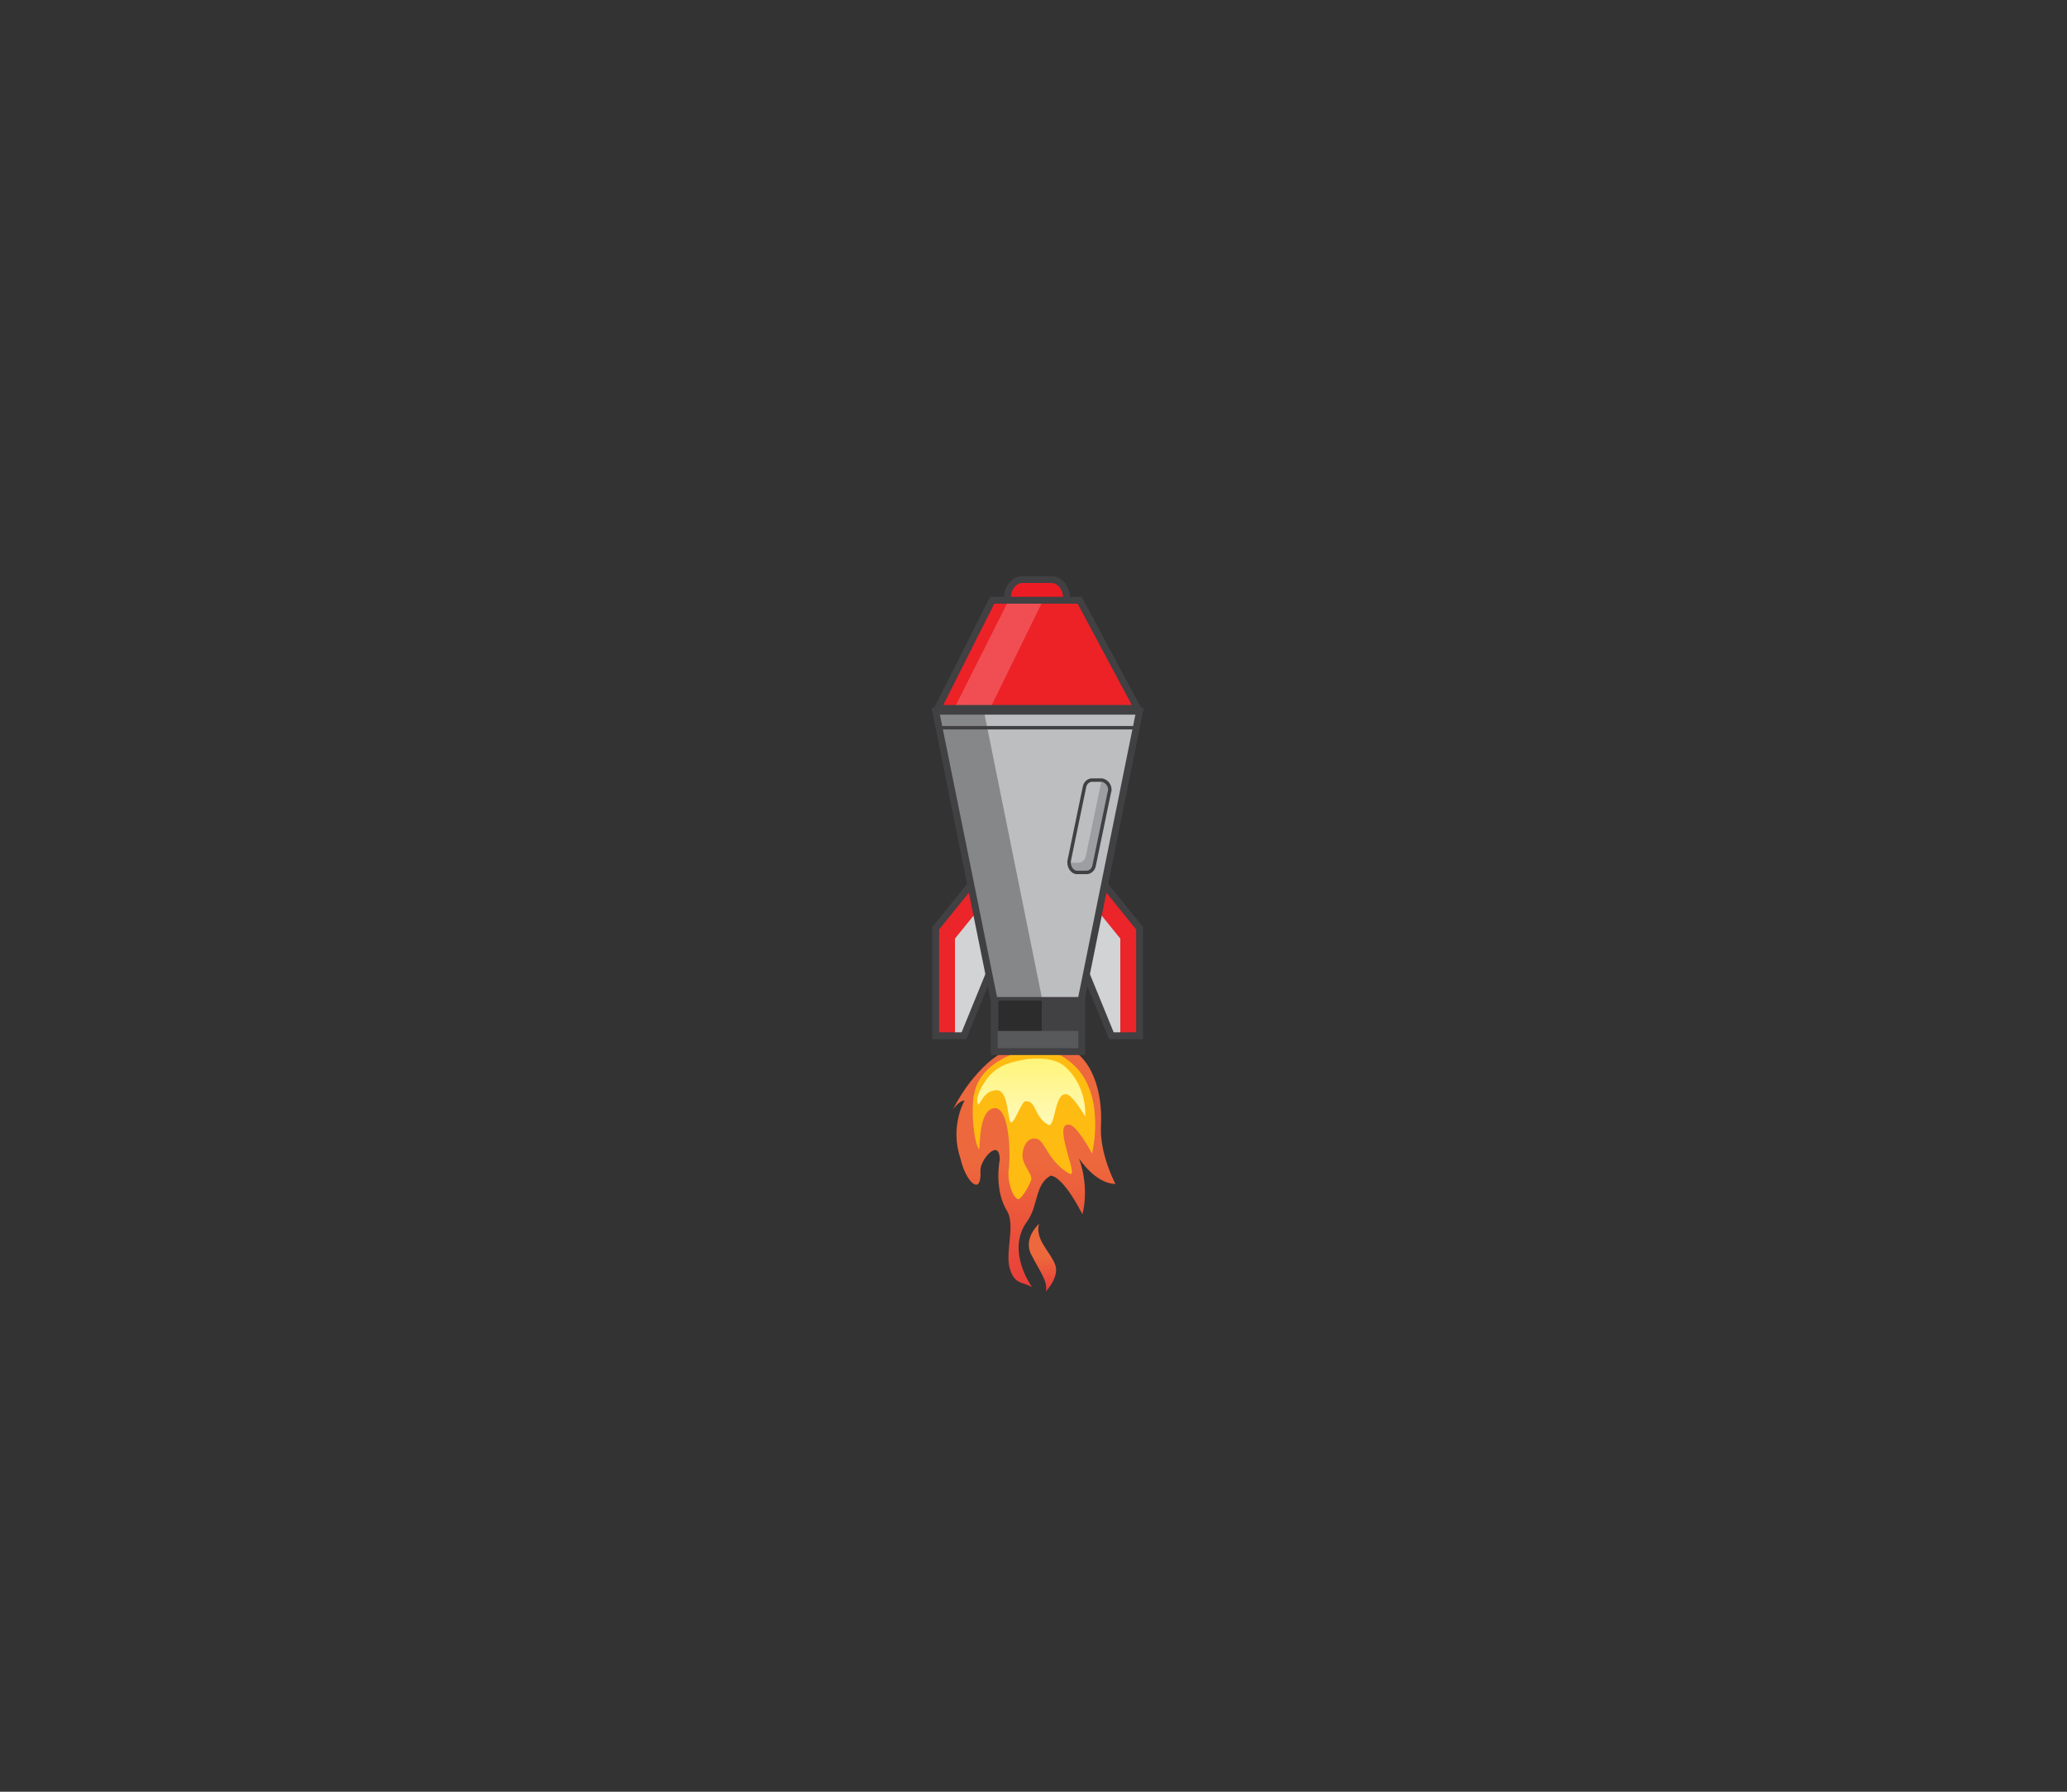 <?xml version="1.0" encoding="utf-8"?>
<!-- Generator: Adobe Illustrator 19.0.0, SVG Export Plug-In . SVG Version: 6.00 Build 0)  -->
<svg version="1.0" id="圖層_1" xmlns="http://www.w3.org/2000/svg" xmlns:xlink="http://www.w3.org/1999/xlink" x="0px" y="0px" width="300px" height="260px"
	 viewBox="0 0 300 260" style="enable-background:new 0 0 300 260;" xml:space="preserve">
<rect x="0" y="0" width="300" height="260" fill="#333333" stroke="none"/>
<style type="text/css">
	.st0{display:none;}
	.st1{display:inline;fill:url(#XMLID_2_);}
	.st2{display:inline;fill:#FEBC12;}
	.st3{display:inline;fill:url(#XMLID_3_);}
	.st4{display:inline;fill:url(#XMLID_4_);}
	.st5{display:inline;fill:url(#XMLID_5_);}
	.st6{fill:url(#XMLID_6_);}
	.st7{fill:#FEBC12;}
	.st8{fill:url(#XMLID_7_);}
	.st9{fill:url(#XMLID_8_);}
	.st10{display:inline;fill:url(#XMLID_9_);}
	.st11{display:inline;fill:url(#XMLID_10_);}
	.st12{display:inline;fill:url(#XMLID_11_);}
	.st13{fill:#ED1C24;}
	.st14{fill:none;stroke:#414042;stroke-miterlimit:10;}
	.st15{fill:#EC2227;}
	.st16{opacity:0.2;fill:#FFFFFF;enable-background:new    ;}
	.st17{fill:#D1D3D4;}
	.st18{fill:#EB2529;}
	.st19{fill:#BCBEC0;}
	.st20{opacity:0.69;fill:#6D6E71;enable-background:new    ;}
	.st21{opacity:0.31;fill:#58595B;enable-background:new    ;}
	.st22{fill:none;stroke:#414042;stroke-width:0.5;stroke-miterlimit:10;}
	.st23{fill:#58595B;stroke:#414042;stroke-miterlimit:10;}
	.st24{fill:#414042;}
	.st25{opacity:0.32;enable-background:new    ;}
</style>
<g id="fire" class="st0">
	
		<linearGradient id="XMLID_2_" gradientUnits="userSpaceOnUse" x1="151.407" y1="167.036" x2="151.407" y2="200.357" gradientTransform="matrix(1 0 0 1 0 -16.508)">
		<stop  offset="0.493" style="stop-color:#ED683C"/>
		<stop  offset="1" style="stop-color:#E93E3A"/>
	</linearGradient>
	<path id="XMLID_378_" class="st1" d="M154.1,150.9c-3.5-1-7.3,0-10,2.4c-1.5,1.3-3.1,3.3-4.4,6c0,0,0.9-1.2,1.6-1.2
		c0,0-2.6,6.6,1.5,11.2c2,2.2,0.5,7.1,0.5,7.1s2.8-1.5,2.6-5c-0.1-1.5-1.5-3.5,0.1-5.5c0,0,0.1,3.7,1.8,6.6c1.1,2-0.1,3.7,0.6,5.7
		c0.7,2.1,1.8,4.9,2.9,5.5c0,0,0.1-4.9,2.8-7.2c2.7-2.3,1.2-8.8-0.2-10c0,0,2.6,0,4.2,6c0,0,2.2-2.4,0.9-6.5c0,0,1.7,1.3,4.3,1.3
		c0,0-4.3-2.4-4-6.4s0.5-8.5-3.2-9.8C155.3,151.2,154.7,151.1,154.1,150.9z"/>
	<path id="XMLID_377_" class="st2" d="M156,153.3c-2-1.8-4.8-2.3-7.3-1.6c-2.4,0.7-5.5,2.3-6.2,5.6c-0.5,2-0.7,4.8,0,5.7
		c0.2-0.5,0.4-4.5,2.4-4.8c2.1-0.2,1.2,7.2,1.8,8.8c0.5,1.2,0.7,1.7,1.6,2.1c0.5,0.2,1,0,1.2-0.4c0.4-0.7-1.2-3.5-0.7-4.6
		c0.4-1,1.5-1.8,2.6-1.5c1.1,0.4,2.1,2.8,4.9,4.4c1.3,0.7-3.2-6.1-0.9-5.7c1.1,0.1,2.6,2.9,2.6,2.9S160.3,157.2,156,153.3z"/>
	
		<linearGradient id="XMLID_3_" gradientUnits="userSpaceOnUse" x1="150.274" y1="168.635" x2="150.274" y2="178.286" gradientTransform="matrix(1 0 0 1 0 -16.508)">
		<stop  offset="0" style="stop-color:#FFF579"/>
		<stop  offset="1" style="stop-color:#FFF9BA"/>
	</linearGradient>
	<path id="XMLID_375_" class="st3" d="M154.6,153.2c-1.3-1.2-3.9-1.2-5.6-1c-1.8,0.2-3.1,1-4.5,2.6c-1,1.2-2,3.2-1.3,3.8
		c0.5-0.5,0.7-1.5,2.3-1.6c1.6-0.1,1.6,3.2,2,4.3c0.4,0.9,1.3-2.6,2-2.7c1.5-0.1,1.3,1.8,3.3,3.1c1,0.5,0.4-4.3,2-4
		c0.7,0.1,3.1,2.7,3.1,2.7S157.6,156,154.6,153.2z"/>
</g>
<g id="fire2" class="st0">
	
		<linearGradient id="XMLID_4_" gradientUnits="userSpaceOnUse" x1="151.041" y1="122.549" x2="151.041" y2="156.181" gradientTransform="matrix(1 0 0 1 0 27.817)">
		<stop  offset="0.493" style="stop-color:#ED683C"/>
		<stop  offset="1" style="stop-color:#E93E3A"/>
	</linearGradient>
	<path id="XMLID_382_" class="st4" d="M154.1,150.7c-3.5-1-7.3,0-10.1,2.4c-1.5,1.3-3.1,3.3-4.4,6c0,0,0.9-1.2,1.6-1.2
		c0,0-2.4,5.3,1.7,10c2.1,2.3-0.6,7.1-0.6,7.1s3.3-0.1,3.2-3.8c-0.1-1.5-1.1-3.5,0.5-5.5c0,0-0.7,3.9,1,6.8c1.1,2,0.1,5.6,0.9,7.7
		c0.7,2.2,2.4,2.8,3.5,3.4c0,0-3.3-5-1.6-5.5c2.4-0.7,3.7,3.4,3.7,3.4c0.1-0.7,0.5-4.6-0.7-5.6c-3.2-2.4-2.1-7.2,0-8.2
		c0,0,2-1.3,4.8,4c0,0,2-2.6,0.6-6.7c0,0,2,0.7,4.5,0.7c0,0-3.4-1.1-3.2-5C159.6,157,158.2,152,154.1,150.7z"/>
	<path id="XMLID_381_" class="st2" d="M155.6,153.4c-2-1.8-4.4-2.6-7-1.8c-2.4,0.7-5.6,2.3-6.2,5.7c-0.5,2-0.1,6.4,0.7,7.3
		c0.2-0.5-0.1-5.4,2-5.5c2.1-0.1,2.2,6.6,2,8.2c-0.2,1.3,0.4,3.5,1.2,3.9c0.5,0.2,1.7-1.8,1.7-2.7s-1.2-1.8-1.2-3.2
		c0-1.1,0.7-2.7,2-2.3c1.1,0.4,2.8,2.3,5.6,3.9c1.5,0.7-3.7-6.1-1.2-5.7c1.1,0.1,3.1,2.2,3.1,2.2S160,157.5,155.6,153.4z"/>
	
		<linearGradient id="XMLID_5_" gradientUnits="userSpaceOnUse" x1="150.062" y1="124.602" x2="150.062" y2="133.626" gradientTransform="matrix(1 0 0 1 0 27.817)">
		<stop  offset="0" style="stop-color:#FFF579"/>
		<stop  offset="1" style="stop-color:#FFF9BA"/>
	</linearGradient>
	<path id="XMLID_379_" class="st5" d="M154.5,153.6c-1.3-1.3-3.5-1.2-5.1-1c-1.8,0.2-3.4,0.6-4.9,2.2c-1,1.2-2,3.2-1.5,3.9
		c0.5-0.5,0.9-1.7,2.3-2c1.5-0.2,1.5,3.1,1.8,4.2c0.4,0.9,1.5-2.6,2.1-2.7c1.5-0.1,1.1,2.1,3.1,3.2c1,0.5,0.9-4.3,2.4-4
		c0.7,0.1,2.6,2.9,2.6,2.9S157.5,156.4,154.5,153.6z"/>
</g>
<g id="fire3">
	
		<linearGradient id="XMLID_6_" gradientUnits="userSpaceOnUse" x1="150.125" y1="208.036" x2="150.125" y2="243.549" gradientTransform="matrix(1 0 0 1 0 -56.74)">
		<stop  offset="0.493" style="stop-color:#ED683C"/>
		<stop  offset="1" style="stop-color:#E93E3A"/>
	</linearGradient>
	<path id="XMLID_386_" class="st6" d="M154.2,151.7c-3.9-1.1-8.1,0-11,2.7c-1.6,1.5-3.3,3.5-4.9,6.6c0,0,0.9-1.3,1.7-1.3
		c0,0-2.2,3.7-0.6,8.4c0.7,3.3,3.1,5.7,2.9,1.8c-0.1-1.6,2.8-4.9,2.8-1.6c0,0-0.9,4.3,1.1,7.5c1.2,2.1-0.4,6.1,0.4,8.4
		c0.7,2.3,2,1.8,3.2,2.6c0,0-3.9-5.3-0.7-9.6c1.6-2.2,1.1-5.4,3.4-6.6c0,0,1.6-0.2,4.6,5.6c0,0,1.1-3.7-0.5-8.1c0,0,2.4,3.7,5.3,3.7
		c0,0-2.4-4.4-2.1-8.7C160,158.8,158.7,153.1,154.2,151.7z"/>
	<path id="XMLID_385_" class="st7" d="M155.8,154.5c-2.2-2-4.8-2.8-7.6-2c-2.7,0.9-6.1,2.6-6.8,6.2c-0.5,2.2-0.1,7,0.7,8.1
		c0.2-0.5-0.1-5.7,2.2-6c2.3-0.2,2.4,7.1,2.1,8.9c-0.2,1.5,0.4,3.8,1.3,4.3c0.5,0.2,1.8-2.1,2-2.9c0-0.9-1.3-2.1-1.3-3.4
		c0-1.2,0.7-2.9,2.2-2.4c1.1,0.4,1.6,3.3,4.6,5c1.6,0.9-2.6-7.5,0-7.1c1.2,0.2,3.3,4.2,3.3,4.2S160.6,158.9,155.8,154.5z"/>
	
		<linearGradient id="XMLID_7_" gradientUnits="userSpaceOnUse" x1="149.623" y1="210.263" x2="149.623" y2="220.09" gradientTransform="matrix(1 0 0 1 0 -56.74)">
		<stop  offset="0" style="stop-color:#FFF579"/>
		<stop  offset="1" style="stop-color:#FFF9BA"/>
	</linearGradient>
	<path id="XMLID_384_" class="st8" d="M154.6,154.8c-1.5-1.3-3.8-1.3-5.6-1.1c-2,0.4-3.7,0.6-5.4,2.4c-1.1,1.3-2.2,3.4-1.6,4.2
		c0.5-0.5,0.9-2,2.6-2.1c1.6-0.1,1.6,3.3,2,4.5c0.4,1,1.6-2.8,2.2-2.9c1.7-0.1,1.2,2.2,3.3,3.4c1.1,0.6,0.9-4.8,2.7-4.4
		c0.9,0.1,2.7,3.2,2.7,3.2S157.9,157.8,154.6,154.8z"/>
	
		<linearGradient id="XMLID_8_" gradientUnits="userSpaceOnUse" x1="145.242" y1="233.285" x2="145.242" y2="243.128" gradientTransform="matrix(0.999 -3.979808e-002 3.979808e-002 0.999 -3.321 -49.782)">
		<stop  offset="0.493" style="stop-color:#ED683C"/>
		<stop  offset="1" style="stop-color:#E93E3A"/>
	</linearGradient>
	<path id="XMLID_383_" class="st9" d="M150.8,177.6c0,0-2.4,2.1-1.1,4.5c1.2,2.4,2.4,3.8,2.1,5.3c0,0,2.1-2.2,1.3-4
		C152.3,181.5,150.2,179.8,150.8,177.6z"/>
</g>
<g id="fire4" class="st0">
	
		<linearGradient id="XMLID_9_" gradientUnits="userSpaceOnUse" x1="150.98" y1="131.782" x2="150.98" y2="163.149" gradientTransform="matrix(1 0 0 1 0 18.59)">
		<stop  offset="0.493" style="stop-color:#ED683C"/>
		<stop  offset="1" style="stop-color:#E93E3A"/>
	</linearGradient>
	<path id="XMLID_396_" class="st10" d="M154.3,150.7c-3.8-1.1-7.9,0-10.9,2.7c-1.6,1.5-3.3,3.5-4.8,6.5c0,0,0.9-1.3,1.7-1.3
		c0,0-2.6,5.7,1.8,10.9c2.2,2.4,0.1-2.7,2.7-4.3c0,0-0.4,6.2,1.6,9.4c1.2,2.1,2.9-7.5,5.9-7.2c1.3,0.1,4.3,3.5,4.4,6.7
		c0.1,3.4-2,7.6-2,7.6c0.1-0.7,5.6-4.8,4.5-7c-2.6-4.9,0.4-5.7-2.1-9.9c0,0,3.2,2.3,6,2.3c0,0-3.7-1.1-3.4-5.4
		C160.1,157.8,158.9,152.1,154.3,150.7z"/>
	<path id="XMLID_395_" class="st2" d="M155.9,153.6c-2.2-2-4.6-2.8-7.5-2c-2.7,0.9-6,2.6-6.7,6.1c-0.5,2.2-0.1,6.8,0.7,7.9
		c0.2-0.5-0.1-5.7,2.2-6c2.3-0.2,2.4,7.1,2.1,8.8c-0.2,1.5,1.8-0.7,1.8-2.1c0-1.2,0.7-2.8,2.1-2.4c1.1,0.4,3.1,2.4,6,4.2
		c1.5,0.9-3.9-6.6-1.3-6.2c1.2,0.1,3.3,2.4,3.3,2.4S160.7,157.9,155.9,153.6z"/>
	
		<linearGradient id="XMLID_10_" gradientUnits="userSpaceOnUse" x1="150.092" y1="133.981" x2="150.092" y2="143.701" gradientTransform="matrix(1 0 0 1 0 18.59)">
		<stop  offset="0" style="stop-color:#FFF579"/>
		<stop  offset="1" style="stop-color:#FFF9BA"/>
	</linearGradient>
	<path id="XMLID_388_" class="st11" d="M154.7,153.8c-1.5-1.3-3.8-1.3-5.5-1c-2,0.4-3.7,0.6-5.3,2.3c-1.1,1.3-2.1,3.4-1.5,4.2
		c0.5-0.5,0.9-1.8,2.6-2.1c1.6-0.1,1.6,3.3,2,4.5c0.4,0.9,1.6-2.8,2.2-2.8c1.6-0.1,1.1,2.2,3.3,3.4c1.1,0.6,0.9-4.6,2.7-4.4
		c0.9,0.1,2.7,3.2,2.7,3.2S158,156.8,154.7,153.8z"/>
	
		<linearGradient id="XMLID_11_" gradientUnits="userSpaceOnUse" x1="150.108" y1="150.749" x2="150.108" y2="160.484" gradientTransform="matrix(0.999 -3.979808e-002 3.979808e-002 0.999 -3.321 25.548)">
		<stop  offset="0.493" style="stop-color:#ED683C"/>
		<stop  offset="1" style="stop-color:#E93E3A"/>
	</linearGradient>
	<path id="XMLID_387_" class="st12" d="M152.4,170.2c0,0-2.3,2.1-1.1,4.5c1.2,2.4,2.4,3.8,2.1,5.3c0,0,2.1-2.2,1.2-4
		C153.8,174.2,151.8,172.5,152.4,170.2z"/>
</g>
<g id="missile">
	<path id="XMLID_374_" class="st13" d="M152.6,89.5h-4.2c-1.2,0-2.2-1.2-2.2-2.7l0,0c0-1.5,1-2.7,2.2-2.7h4.2c1.2,0,2.2,1.2,2.2,2.7
		l0,0C154.8,88.3,153.8,89.5,152.6,89.5z"/>
	<path id="XMLID_359_" class="st14" d="M152.6,89.5h-4.2c-1.2,0-2.2-1.2-2.2-2.7l0,0c0-1.5,1-2.7,2.2-2.7h4.2c1.2,0,2.2,1.2,2.2,2.7
		l0,0C154.8,88.3,153.8,89.5,152.6,89.5z"/>
	<polygon id="XMLID_111_" class="st15" points="136.1,102.8 144,87.1 156.7,87.1 165.1,102.8 	"/>
	<polygon id="XMLID_373_" class="st16" points="146.4,87.1 138.5,102.8 143.7,102.8 151.4,87.1 	"/>
	<polygon id="XMLID_354_" class="st14" points="136.1,102.8 144,87.1 156.7,87.1 165.1,102.8 	"/>
	<polygon id="XMLID_350_" class="st17" points="135.8,150.3 135.8,134.7 144.3,124.2 148.4,129.5 139.9,150.3 	"/>
	<polygon id="XMLID_372_" class="st18" points="138.6,136.2 146.3,126.7 144.3,124.2 135.8,134.7 135.8,150.3 138.6,150.3 	"/>
	<polygon id="XMLID_339_" class="st14" points="135.8,150.3 135.8,134.7 144.3,124.2 148.4,129.5 139.9,150.3 	"/>
	<polygon id="XMLID_399_" class="st17" points="165.4,150.3 165.4,134.7 156.9,124.2 152.8,129.5 161.3,150.3 	"/>
	<polygon id="XMLID_398_" class="st18" points="162.6,136.2 154.9,126.7 156.9,124.2 165.4,134.7 165.4,150.3 162.6,150.3 	"/>
	<polygon id="XMLID_397_" class="st14" points="165.4,150.3 165.4,134.7 156.9,124.2 152.8,129.5 161.3,150.3 	"/>
	<polygon id="XMLID_112_" class="st19" points="144.3,145.2 135.8,103.2 165.4,103.2 156.9,145.2 	"/>
	<polygon id="XMLID_360_" class="st20" points="135.8,103.2 144.3,145.2 151.3,145.2 142.8,103.2 	"/>
	<path id="XMLID_380_" class="st21" d="M159.9,113.3L159.9,113.3c-0.1,0.1-0.1,0.1-0.1,0.3l-2.2,10.6c-0.1,0.6-0.6,1-1.1,1h-1.3
		c0,0.7,0.5,1.5,1.1,1.5h1.4c0.5,0,1-0.4,1.1-1L161,115C161.3,114.2,160.7,113.3,159.9,113.3z"/>
	<path id="XMLID_352_" class="st22" d="M161,115l-2.2,10.6c-0.1,0.6-0.6,1-1.1,1h-1.4c-0.7,0-1.3-0.9-1.1-1.8l2.2-10.6
		c0.1-0.6,0.6-1,1.1-1h1.4C160.7,113.3,161.3,114.2,161,115z"/>
	<polygon id="XMLID_355_" class="st14" points="144.3,145.2 135.8,103.2 165.4,103.2 156.9,145.2 	"/>
	<rect id="XMLID_376_" x="144.3" y="145.2" class="st23" width="12.7" height="7.4"/>
	<rect id="XMLID_113_" x="144.3" y="145.2" class="st24" width="12.7" height="4.4"/>
	<rect id="XMLID_357_" x="144.9" y="145.2" class="st25" width="6.3" height="4.4"/>
	<line id="XMLID_358_" class="st22" x1="136.2" y1="105.6" x2="165.1" y2="105.6"/>
</g>
</svg>
